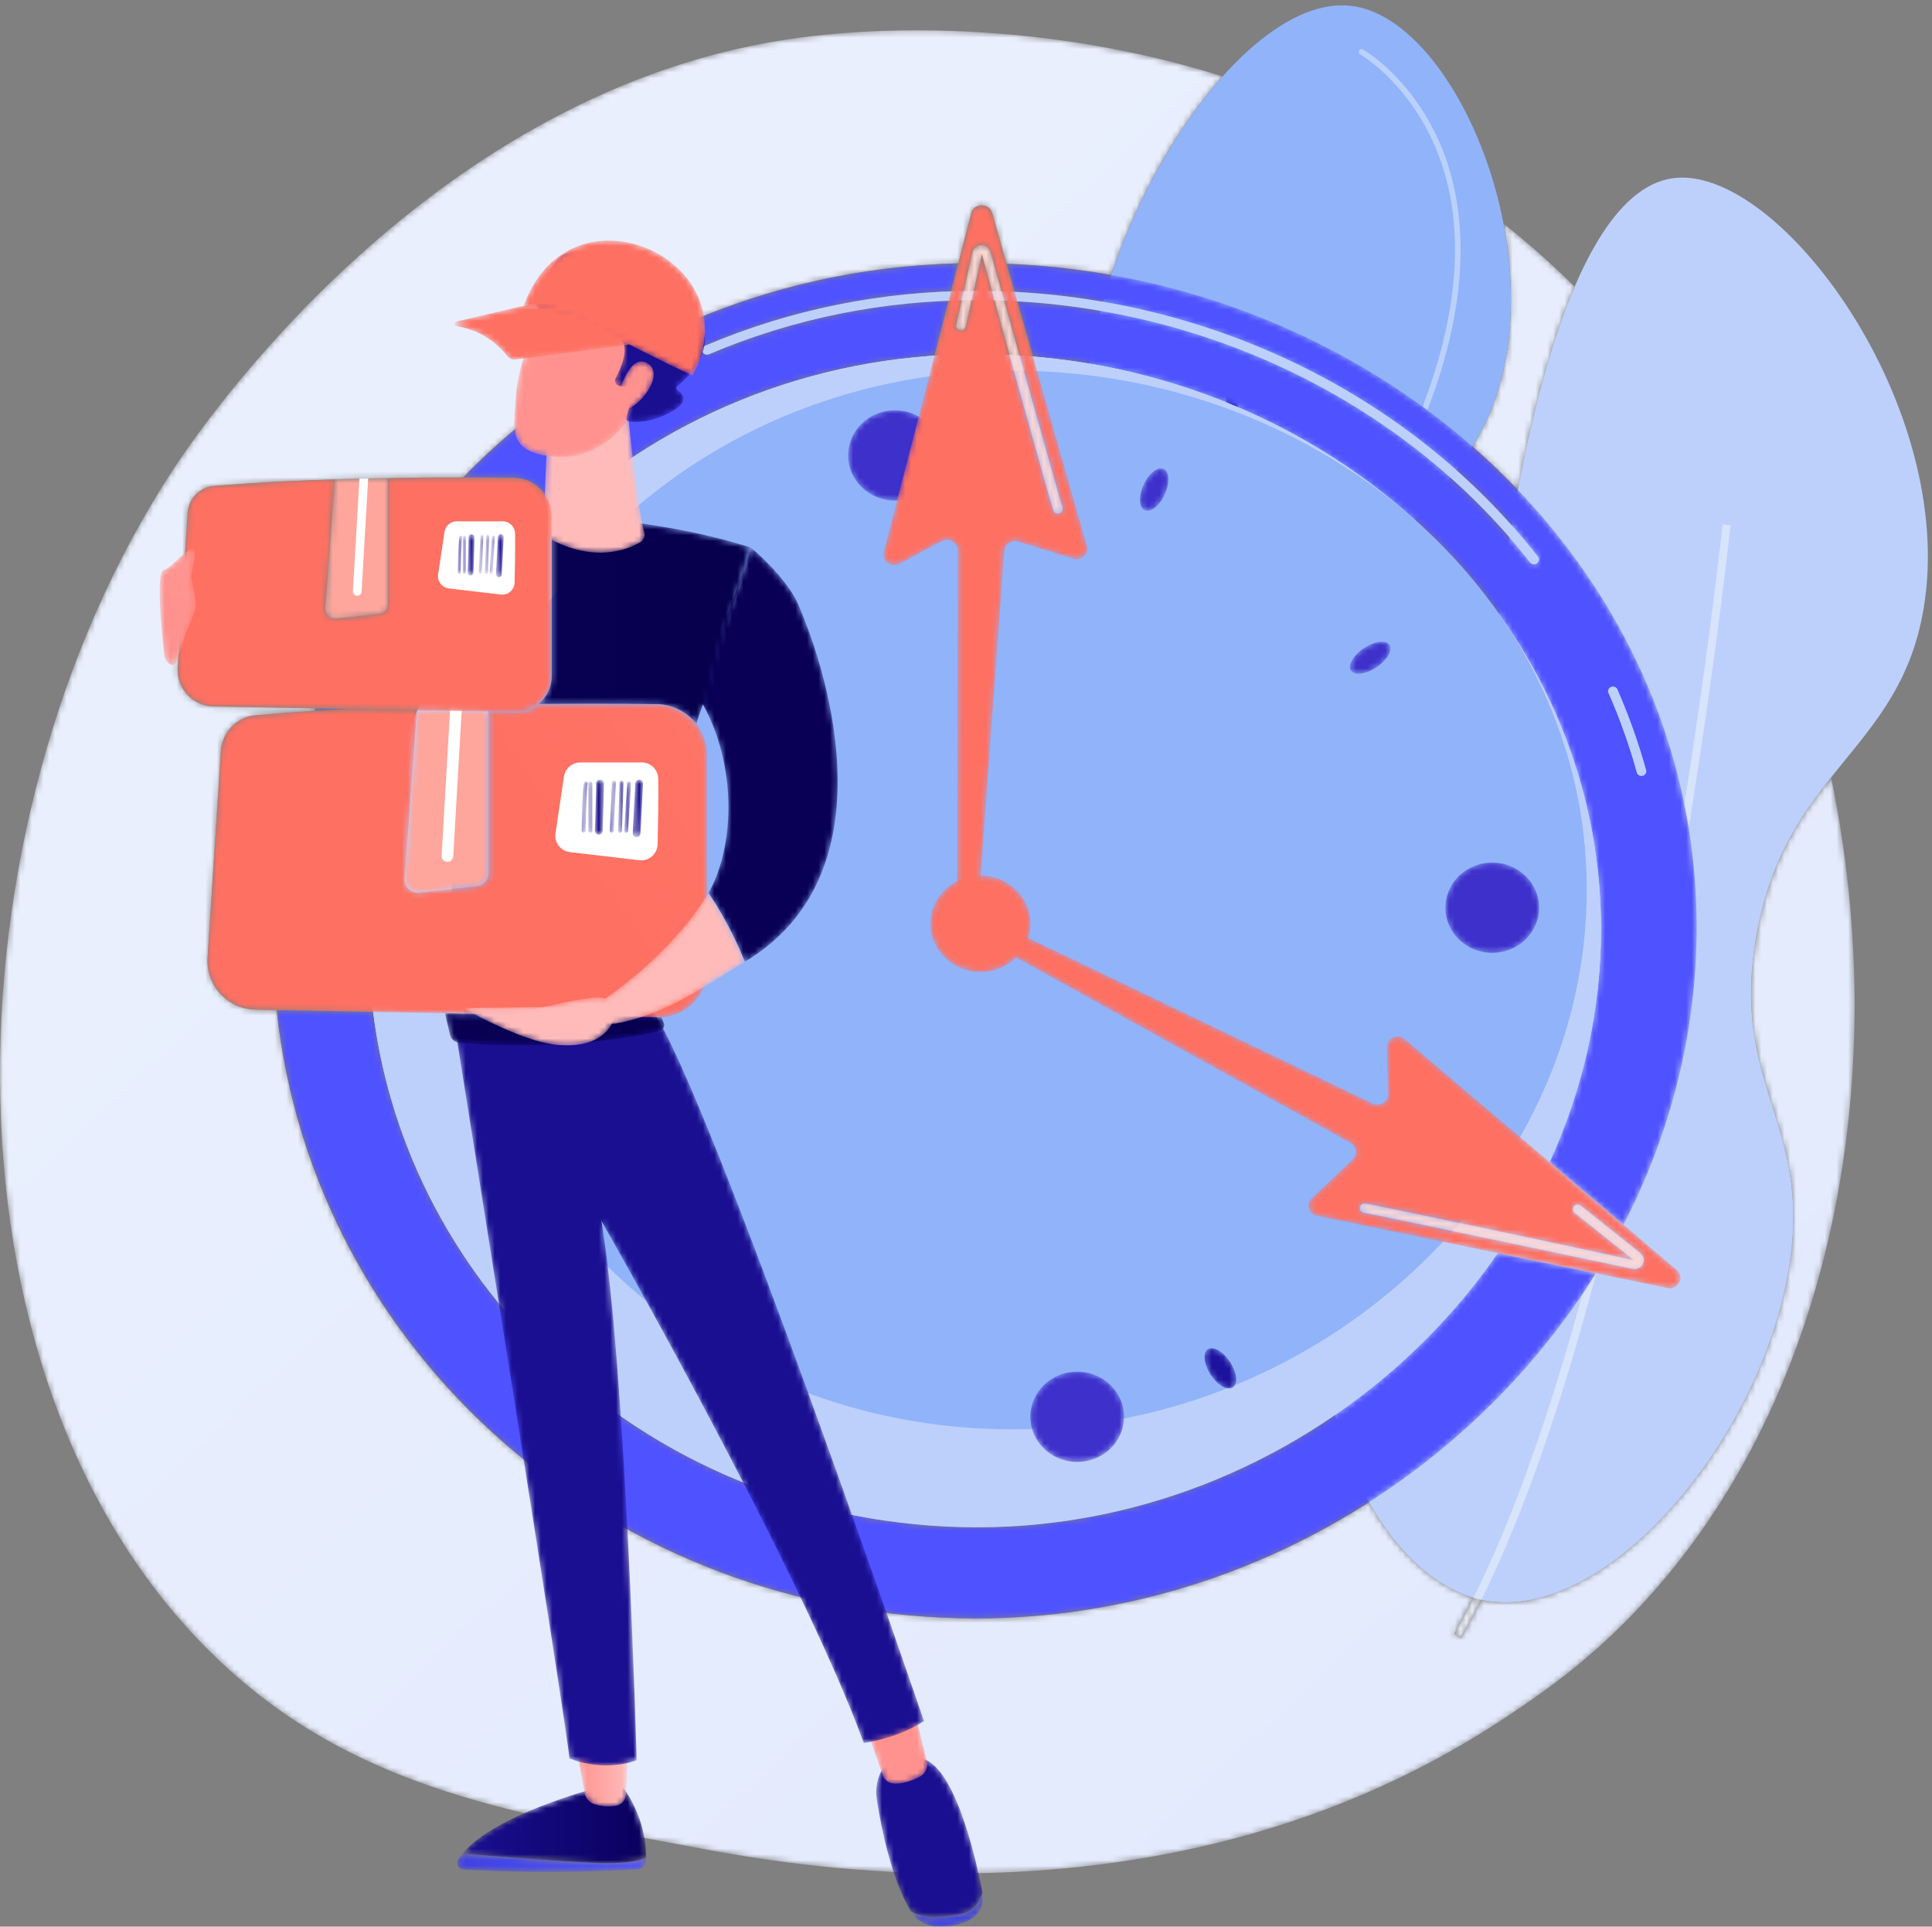 <svg width="334" height="333" viewBox="0 0 334 333" fill="none" xmlns="http://www.w3.org/2000/svg">
<rect x="0" y="0" width="334" height="333" fill="#808080" stroke="none"/>
<mask id="mask0_412_6711" style="mask-type:luminance" maskUnits="userSpaceOnUse" x="0" y="5" width="321" height="319">
<path d="M165.118 323.809C145.376 323.809 129.523 321.054 121.312 319.525C89.518 313.608 62.68 309.434 39.621 288.601C-12.775 241.263 -10.226 142.512 29.811 81.342C34.558 74.088 74.534 14.83 138.41 6.481C139.973 6.276 141.138 6.16 142.159 6.052C144.655 5.788 150.431 5.237 158.469 5.237C171.55 5.237 190.634 6.693 211.371 13.204C203.52 21.97 196.437 34.478 192.092 47.527C186.182 46.481 180.146 45.824 174.013 45.584L171.516 36.806C171.265 35.924 170.492 35.486 169.72 35.486C168.933 35.486 168.145 35.943 167.911 36.847L165.672 45.518C131.92 46.33 101.581 60.396 80.057 82.521C68.165 82.521 51.336 82.785 36.989 83.994C34.477 84.205 32.523 86.264 32.432 88.784L31.907 96.945C30.75 99.806 29.685 103.398 29.017 107.814C29.709 108.329 30.408 108.816 31.114 109.277L30.712 115.532C30.584 119.07 33.381 122.026 36.921 122.093L54.544 122.427C54.486 122.582 54.428 122.736 54.37 122.891C50.935 123.098 47.549 123.337 44.259 123.615C40.904 123.898 38.294 126.648 38.172 130.014L35.873 165.744C35.703 170.47 39.439 174.418 44.167 174.508L47.832 174.578C54.057 233.637 105.821 279.725 168.755 279.725C193.507 279.725 216.943 272.284 236.665 259.647C241.204 267.737 247.531 274.022 254.72 276.156C253.633 278.329 252.521 280.415 251.388 282.397L252.594 283.085C253.786 281.001 254.953 278.804 256.094 276.511C256.236 276.542 256.379 276.571 256.521 276.598C257.763 276.842 259.025 276.96 260.305 276.96C280.674 276.96 304.895 247.12 309.337 218.774C313.216 194.029 299.283 187.899 303.537 162.347C305.735 149.146 311.031 141.309 316.559 134.359C327.292 186.013 317.059 243.124 282.043 279.217C273.698 287.819 266.23 292.876 260.514 296.694C227.992 318.408 192.748 323.809 165.118 323.809ZM262.4 84.669C259.907 82.06 257.29 79.558 254.557 77.17C256.072 74.713 257.454 71.94 258.569 68.682C261.75 59.385 261.86 48.72 259.924 38.647C261.022 39.514 262.115 40.403 263.203 41.315C265.74 43.441 268.826 46.172 272.228 49.549C267.512 60.549 264.347 74.265 262.4 84.669Z" fill="white"/>
</mask>
<g mask="url(#mask0_412_6711)">
<path d="M165.118 323.809C145.376 323.809 129.523 321.054 121.312 319.525C89.518 313.608 62.68 309.434 39.622 288.601C-12.775 241.263 -10.226 142.512 29.811 81.341C34.558 74.087 74.534 14.831 138.41 6.481C139.973 6.277 141.138 6.16 142.159 6.052C144.655 5.787 150.431 5.238 158.469 5.238C171.55 5.238 190.634 6.692 211.372 13.205C203.519 21.97 196.436 34.48 192.091 47.527C186.181 46.48 180.147 45.824 174.013 45.584L171.516 36.807C171.265 35.925 170.492 35.486 169.72 35.486C168.933 35.486 168.145 35.942 167.911 36.847L165.672 45.519C131.92 46.33 101.581 60.398 80.057 82.522C68.165 82.522 51.336 82.787 36.989 83.995C34.477 84.206 32.523 86.263 32.432 88.786L31.907 96.945C30.75 99.805 29.685 103.4 29.017 107.815C29.709 108.329 30.408 108.817 31.114 109.277L30.712 115.531C30.584 119.069 33.381 122.025 36.921 122.094L54.544 122.427C54.486 122.582 54.428 122.736 54.37 122.891C50.935 123.098 47.549 123.337 44.259 123.616C40.904 123.898 38.293 126.647 38.172 130.014L35.873 165.744C35.703 170.47 39.439 174.418 44.168 174.508L47.832 174.578C54.057 233.637 105.821 279.725 168.755 279.725C193.508 279.725 216.944 272.284 236.665 259.647C241.205 267.737 247.53 274.022 254.721 276.156C253.632 278.329 252.52 280.415 251.387 282.397L252.593 283.085C253.785 281.001 254.953 278.804 256.093 276.511C256.237 276.542 256.38 276.571 256.52 276.598C257.764 276.842 259.026 276.96 260.305 276.96C280.674 276.96 304.895 247.121 309.336 218.774C313.217 194.029 299.283 187.899 303.537 162.347C305.735 149.147 311.03 141.308 316.558 134.359C327.291 186.013 317.057 243.124 282.044 279.217C273.699 287.819 266.231 292.876 260.514 296.694C227.992 318.408 192.748 323.809 165.118 323.809ZM262.4 84.668C259.906 82.059 257.29 79.558 254.557 77.17C256.072 74.714 257.454 71.941 258.569 68.682C261.75 59.386 261.86 48.721 259.925 38.647C261.023 39.515 262.116 40.404 263.202 41.314C265.741 43.44 268.826 46.173 272.228 49.549C267.512 60.55 264.347 74.266 262.4 84.668Z" fill="url(#paint0_linear_412_6711)"/>
</g>
<path d="M256.521 276.598C240.5 273.467 228.239 249.549 229.404 229.413C230.602 208.691 245.222 205.818 255.492 180.606C267.16 151.964 254.059 141.531 260.081 98.932C261.439 89.319 269.303 33.699 289.111 30.817C307.426 28.154 338.481 70.209 332.544 105.232C328.309 130.207 308.385 133.224 303.537 162.347C299.283 187.899 313.215 194.029 309.336 218.774C304.615 248.901 277.555 280.711 256.521 276.598Z" fill="#BDD0FB"/>
<mask id="mask1_412_6711" style="mask-type:luminance" maskUnits="userSpaceOnUse" x="251" y="276" width="6" height="8">
<path d="M252.594 283.084L251.388 282.396C252.521 280.414 253.633 278.329 254.72 276.156C255.176 276.29 255.633 276.409 256.095 276.51C254.953 278.803 253.786 281 252.594 283.084Z" fill="white"/>
</mask>
<g mask="url(#mask1_412_6711)">
<path d="M252.594 283.084L251.387 282.396C252.521 280.414 253.633 278.329 254.721 276.156C255.175 276.29 255.633 276.409 256.094 276.51C254.953 278.803 253.786 281 252.594 283.084Z" fill="url(#paint1_linear_412_6711)"/>
</g>
<path d="M256.095 276.51C255.635 276.409 255.177 276.29 254.721 276.156C262.014 261.586 268.29 242.986 273.553 223.707C274.36 222.511 275.142 221.297 275.905 220.073L275.962 220.085C270.496 240.733 263.875 260.885 256.095 276.51ZM291.929 143.078C291.707 141.707 291.456 140.342 291.184 138.988C295.609 111.178 297.77 90.906 297.798 90.644L299.178 90.79C299.15 91.062 296.782 113.26 291.929 143.078Z" fill="#D8E3FC"/>
<path d="M184.091 214.567C156.861 206.606 139.653 164.127 150.834 146.993C158.389 135.416 174.004 142.918 185.123 130.265C199.319 114.111 182.209 92.385 189.151 58.427C195.063 29.53 216.923 -1.044 233.651 1.021C251.164 3.18 267.802 41.689 258.568 68.681C252.564 86.237 238.745 89.783 238.618 105.026C238.471 122.713 257.002 127.089 260.364 143.543C266.402 173.098 220.113 225.101 184.091 214.567Z" fill="#91B3FA"/>
<mask id="mask2_412_6711" style="mask-type:luminance" maskUnits="userSpaceOnUse" x="198" y="66" width="17" height="158">
<path d="M199.65 223.233C199.504 223.261 199.348 223.259 199.193 223.218C198.645 223.075 198.317 222.516 198.461 221.968C217.801 148.06 211.878 67.949 211.815 67.148C211.772 66.584 212.195 66.091 212.758 66.047C213.323 66.004 213.815 66.426 213.858 66.99C213.921 67.794 219.871 148.25 200.443 222.487C200.341 222.879 200.024 223.158 199.65 223.233Z" fill="white"/>
</mask>
<g mask="url(#mask2_412_6711)">
<path d="M199.651 223.232C199.505 223.26 199.35 223.258 199.194 223.217C198.645 223.074 198.318 222.515 198.462 221.967C217.802 148.06 211.879 67.948 211.816 67.147C211.772 66.583 212.196 66.089 212.759 66.046C213.323 66.003 213.816 66.425 213.86 66.989C213.921 67.792 219.872 148.249 200.445 222.486C200.342 222.879 200.024 223.157 199.651 223.232Z" fill="url(#paint2_linear_412_6711)"/>
</g>
<path d="M246.769 70.901C246.492 70.696 246.22 70.496 245.941 70.291C251.219 56.448 254.303 39.879 248.106 25.347C243.338 14.162 235.224 9.445 235.142 9.401C234.907 9.266 234.826 8.968 234.959 8.731C235.049 8.573 235.214 8.484 235.384 8.484C235.466 8.484 235.549 8.505 235.626 8.549C235.97 8.745 244.11 13.479 249.009 24.963C252.884 34.051 255.204 49.009 246.769 70.901Z" fill="#BAD1FB"/>
<path d="M180.697 209.122C180.544 209.153 180.379 209.11 180.259 208.991C159.792 188.98 150.83 172.156 153.619 158.991C156.1 147.285 167.368 142.963 167.481 142.921C167.736 142.827 168.016 142.957 168.11 143.209C168.206 143.461 168.077 143.744 167.823 143.838C167.715 143.88 156.937 148.029 154.576 159.205C151.868 172.021 160.74 188.535 180.944 208.291C181.137 208.481 181.14 208.791 180.953 208.985C180.88 209.057 180.79 209.104 180.697 209.122Z" fill="#F0F0F0"/>
<mask id="mask3_412_6711" style="mask-type:luminance" maskUnits="userSpaceOnUse" x="47" y="45" width="247" height="235">
<path d="M168.755 279.725C105.821 279.725 54.057 233.636 47.832 174.577L64.507 174.894C70.802 225.091 115.165 263.984 168.958 263.984C205.864 263.984 239.384 244.872 258.931 216.581L275.904 220.073C275.142 221.297 274.358 222.511 273.553 223.707C263.971 237.951 251.348 250.237 236.665 259.646C216.943 272.283 193.507 279.725 168.755 279.725ZM280.665 211.69L267.89 200.853C273.59 188.413 276.776 174.791 276.776 160.619C276.776 141.027 270.692 122.978 260.288 107.788C255.657 100.823 250.017 94.495 243.566 88.946C226.197 73.634 203.402 63.681 178.576 61.618L175.864 52.088C210.956 54.051 243.705 70.601 264.523 97.201C264.689 97.412 264.94 97.523 265.195 97.523C265.37 97.523 265.548 97.47 265.699 97.361C266.069 97.091 266.144 96.583 265.865 96.228C244.637 69.104 211.192 52.285 175.397 50.442L174.013 45.583C180.146 45.824 186.182 46.481 192.092 47.527C211.992 51.051 230.416 58.995 245.941 70.292C246.218 70.495 246.492 70.696 246.768 70.9C249.457 72.892 252.054 74.982 254.557 77.169C257.29 79.557 259.907 82.059 262.4 84.668C276.754 99.696 286.975 118.274 291.182 138.988C291.456 140.343 291.706 141.707 291.929 143.079C292.841 148.687 293.313 154.436 293.313 160.312C293.313 178.566 288.74 196.027 280.665 211.69ZM54.37 122.89C54.428 122.735 54.486 122.581 54.544 122.426L60.729 122.544C58.6 122.649 56.475 122.763 54.37 122.89ZM96.486 89.105C96.108 89.084 95.732 89.065 95.359 89.048C95.28 85.483 92.39 82.606 88.806 82.566C86.415 82.541 83.468 82.521 80.13 82.521C80.106 82.521 80.081 82.521 80.057 82.521C101.581 60.395 131.92 46.329 165.672 45.517L164.424 50.351C149.655 50.875 135.362 54.032 121.878 59.754C121.454 59.934 121.261 60.414 121.448 60.821C121.586 61.125 121.894 61.305 122.218 61.305C122.33 61.305 122.445 61.282 122.555 61.236C135.696 55.657 149.617 52.553 164.001 51.986L161.551 61.468C136.4 63.154 113.682 73.357 96.486 89.105Z" fill="white"/>
</mask>
<g mask="url(#mask3_412_6711)">
<path d="M168.756 279.724C105.822 279.724 54.057 233.636 47.833 174.577L64.508 174.894C70.803 225.09 115.166 263.984 168.96 263.984C205.865 263.984 239.385 244.872 258.931 216.581L275.906 220.073C275.143 221.297 274.36 222.51 273.554 223.707C263.972 237.951 251.349 250.237 236.666 259.646C216.944 272.283 193.508 279.724 168.756 279.724ZM280.666 211.69L267.891 200.852C273.592 188.412 276.776 174.791 276.776 160.618C276.776 141.027 270.693 122.977 260.29 107.788C255.659 100.822 250.02 94.494 243.568 88.945C226.198 73.634 203.404 63.681 178.577 61.618L175.864 52.087C210.957 54.049 243.707 70.6 264.525 97.2C264.69 97.412 264.941 97.522 265.196 97.522C265.372 97.522 265.55 97.468 265.7 97.359C266.071 97.091 266.146 96.583 265.867 96.227C244.638 69.103 211.193 52.285 175.397 50.443L174.014 45.582C180.148 45.822 186.184 46.478 192.093 47.527C211.993 51.05 230.418 58.994 245.941 70.291C246.22 70.495 246.492 70.694 246.769 70.9C249.458 72.892 252.054 74.98 254.559 77.17C257.29 79.556 259.908 82.058 262.4 84.668C276.755 99.696 286.976 118.273 291.183 138.988C291.457 140.343 291.706 141.706 291.931 143.079C292.843 148.688 293.314 154.436 293.314 160.311C293.314 178.566 288.741 196.027 280.666 211.69ZM54.37 122.889C54.428 122.735 54.486 122.581 54.545 122.426L60.73 122.544C58.601 122.647 56.475 122.763 54.37 122.889ZM96.487 89.104C96.109 89.082 95.733 89.065 95.36 89.048C95.281 85.483 92.391 82.605 88.806 82.566C86.416 82.541 83.468 82.519 80.131 82.519C80.107 82.519 80.082 82.519 80.058 82.519C101.581 60.396 131.921 46.328 165.673 45.518L164.425 50.351C149.655 50.874 135.363 54.03 121.878 59.755C121.454 59.935 121.262 60.413 121.448 60.821C121.587 61.123 121.895 61.303 122.218 61.303C122.331 61.303 122.446 61.281 122.556 61.236C135.697 55.655 149.618 52.553 164.001 51.984L161.552 61.468C136.401 63.153 113.683 73.355 96.487 89.104Z" fill="url(#paint3_linear_412_6711)"/>
</g>
<path d="M283.77 134.124C283.841 134.124 283.914 134.116 283.986 134.097C284.435 133.982 284.701 133.541 284.584 133.108C283.275 128.375 281.604 123.68 279.617 119.154C279.435 118.742 278.939 118.556 278.515 118.724C278.09 118.899 277.889 119.374 278.069 119.786C280.029 124.24 281.673 128.862 282.959 133.524C283.059 133.886 283.4 134.124 283.77 134.124Z" fill="#BDD0FB"/>
<path d="M265.196 97.523C265.372 97.523 265.55 97.47 265.701 97.36C266.069 97.091 266.144 96.584 265.867 96.228C243.345 67.451 207.069 50.273 168.829 50.273C152.496 50.273 136.7 53.465 121.878 59.755C121.454 59.935 121.262 60.413 121.448 60.821C121.634 61.229 122.13 61.415 122.555 61.235C137.162 55.034 152.732 51.89 168.829 51.89C206.545 51.89 242.32 68.829 264.523 97.201C264.691 97.412 264.941 97.523 265.196 97.523Z" fill="#BDD0FB"/>
<path d="M63.742 162.601C63.742 218.594 110.85 263.984 168.959 263.984C227.068 263.984 276.777 216.611 276.777 160.618C276.777 104.628 227.068 61.221 168.959 61.221C110.85 61.221 63.742 106.611 63.742 162.601Z" fill="#BDD0FB"/>
<path d="M63.742 162.602C63.742 106.611 110.85 61.221 168.958 61.221C200.424 61.221 229.422 73.954 249.403 94.515L168.353 159.496L151.691 262.618C101.797 254.679 63.742 212.926 63.742 162.602Z" fill="#BDD0FB"/>
<path d="M78.063 155.555C78.063 206.087 121.459 247.051 174.99 247.051C228.522 247.051 274.316 204.297 274.316 153.766C274.316 103.235 228.522 64.06 174.99 64.06C121.459 64.06 78.063 105.023 78.063 155.555Z" fill="#91B3FA"/>
<mask id="mask4_412_6711" style="mask-type:luminance" maskUnits="userSpaceOnUse" x="249" y="149" width="18" height="16">
<path d="M249.888 157.345C250.147 161.648 253.979 164.934 258.445 164.683C262.911 164.432 266.322 160.741 266.061 156.438C265.802 152.134 261.97 148.849 257.504 149.099C253.037 149.35 249.627 153.041 249.888 157.345Z" fill="white"/>
</mask>
<g mask="url(#mask4_412_6711)">
<path d="M249.888 157.345C250.147 161.649 253.979 164.935 258.445 164.684C262.911 164.433 266.322 160.742 266.061 156.437C265.802 152.135 261.97 148.849 257.504 149.099C253.038 149.35 249.628 153.041 249.888 157.345Z" fill="url(#paint4_linear_412_6711)"/>
</g>
<mask id="mask5_412_6711" style="mask-type:luminance" maskUnits="userSpaceOnUse" x="178" y="237" width="17" height="16">
<path d="M184.765 237.203C180.364 237.978 177.448 242.043 178.252 246.284C179.056 250.524 183.275 253.334 187.676 252.559C192.077 251.784 194.992 247.72 194.189 243.479C193.385 239.238 189.166 236.428 184.765 237.203Z" fill="white"/>
</mask>
<g mask="url(#mask5_412_6711)">
<path d="M184.765 237.203C180.365 237.977 177.449 242.042 178.253 246.284C179.057 250.524 183.276 253.334 187.676 252.559C192.078 251.784 194.993 247.719 194.189 243.479C193.386 239.238 189.167 236.428 184.765 237.203Z" fill="url(#paint5_linear_412_6711)"/>
</g>
<mask id="mask6_412_6711" style="mask-type:luminance" maskUnits="userSpaceOnUse" x="146" y="70" width="17" height="17">
<path d="M153.267 71.037C148.865 71.812 145.95 75.877 146.754 80.119C147.557 84.359 151.776 87.168 156.177 86.394C160.579 85.619 163.495 81.554 162.692 77.314C161.887 73.072 157.668 70.263 153.267 71.037Z" fill="white"/>
</mask>
<g mask="url(#mask6_412_6711)">
<path d="M153.267 71.037C148.866 71.812 145.951 75.877 146.755 80.12C147.558 84.36 151.777 87.17 156.178 86.394C160.58 85.619 163.496 81.554 162.692 77.314C161.887 73.073 157.669 70.263 153.267 71.037Z" fill="url(#paint6_linear_412_6711)"/>
</g>
<path d="M127.953 245.894C127.844 245.894 127.737 245.879 127.635 245.849C126.558 245.539 126.352 243.665 127.175 241.664C127.92 239.853 129.252 238.559 130.297 238.559C130.406 238.559 130.513 238.572 130.615 238.602C131.693 238.912 131.898 240.787 131.075 242.788C130.331 244.599 128.997 245.894 127.953 245.894Z" fill="#F1F5FE"/>
<mask id="mask7_412_6711" style="mask-type:luminance" maskUnits="userSpaceOnUse" x="197" y="80" width="5" height="9">
<path d="M197.579 84.056C196.757 86.057 196.962 87.931 198.04 88.241C199.116 88.552 200.657 87.18 201.48 85.18C202.303 83.179 202.097 81.305 201.021 80.994C199.943 80.684 198.404 82.055 197.579 84.056Z" fill="white"/>
</mask>
<g mask="url(#mask7_412_6711)">
<path d="M197.578 84.058C196.756 86.058 196.961 87.932 198.039 88.242C199.116 88.553 200.657 87.181 201.479 85.181C202.301 83.179 202.096 81.307 201.02 80.994C199.943 80.686 198.402 82.055 197.578 84.058Z" fill="url(#paint7_linear_412_6711)"/>
</g>
<path d="M89.75 215.925C89.237 215.925 88.814 215.791 88.551 215.51C87.798 214.707 88.633 213.002 90.414 211.704C91.573 210.858 92.849 210.393 93.806 210.393C94.319 210.393 94.741 210.528 95.004 210.809C95.757 211.612 94.924 213.317 93.142 214.615C91.982 215.46 90.707 215.925 89.75 215.925Z" fill="#F1F5FE"/>
<mask id="mask8_412_6711" style="mask-type:luminance" maskUnits="userSpaceOnUse" x="233" y="110" width="8" height="7">
<path d="M235.513 112.23C233.731 113.528 232.898 115.232 233.651 116.036C234.404 116.84 236.459 116.439 238.241 115.142C240.023 113.843 240.857 112.138 240.104 111.334C239.351 110.53 237.295 110.931 235.513 112.23Z" fill="white"/>
</mask>
<g mask="url(#mask8_412_6711)">
<path d="M235.513 112.229C233.73 113.529 232.897 115.232 233.65 116.038C234.403 116.84 236.459 116.44 238.24 115.142C240.023 113.843 240.857 112.138 240.104 111.334C239.35 110.53 237.294 110.932 235.513 112.229Z" fill="url(#paint8_linear_412_6711)"/>
</g>
<path d="M119.283 89.129C118.058 87.329 116.348 86.412 115.466 87.083C114.583 87.754 114.86 89.757 116.085 91.555C117.311 93.355 119.02 94.272 119.903 93.601C120.786 92.93 120.508 90.929 119.283 89.129Z" fill="#91B3FA"/>
<mask id="mask9_412_6711" style="mask-type:luminance" maskUnits="userSpaceOnUse" x="208" y="233" width="6" height="7">
<path d="M212.57 235.288C211.344 233.489 209.635 232.572 208.752 233.243C207.869 233.913 208.147 235.915 209.372 237.716C210.597 239.517 212.306 240.432 213.189 239.762C214.072 239.091 213.795 237.089 212.57 235.288Z" fill="white"/>
</mask>
<g mask="url(#mask9_412_6711)">
<path d="M212.568 235.289C211.343 233.489 209.634 232.573 208.75 233.243C207.867 233.914 208.146 235.916 209.371 237.717C210.596 239.517 212.305 240.433 213.187 239.762C214.072 239.092 213.793 237.09 212.568 235.289Z" fill="url(#paint9_linear_412_6711)"/>
</g>
<mask id="mask10_412_6711" style="mask-type:luminance" maskUnits="userSpaceOnUse" x="169" y="159" width="122" height="64">
<path d="M288.688 222.661C288.553 222.661 288.413 222.648 288.269 222.618L275.961 220.086L275.904 220.074L258.931 216.582L249.446 214.631L227.67 210.151C226.22 209.852 225.695 208.121 226.751 207.118L233.846 200.376C234.722 199.543 234.534 198.134 233.467 197.542L170.474 162.623C169.596 162.137 169.283 161.065 169.768 160.209C170.104 159.613 170.743 159.272 171.404 159.272C171.684 159.272 171.967 159.333 172.234 159.462L237.307 190.733C237.58 190.864 237.862 190.924 238.138 190.924C239.136 190.924 240.034 190.136 240.001 189.073L239.745 181.001C239.711 179.903 240.638 179.147 241.619 179.147C242.04 179.147 242.47 179.288 242.838 179.599L262.794 196.529L267.89 200.853L280.665 211.691L289.888 219.515C291.217 220.643 290.31 222.661 288.688 222.661ZM235.902 207.998C235.488 207.998 235.118 208.31 235.073 208.725C235.028 209.164 235.354 209.556 235.805 209.61C236.768 209.758 261.391 214.915 282.216 219.291C282.336 219.316 282.455 219.329 282.572 219.329C283.177 219.329 283.725 219.004 284.001 218.456C284.332 217.8 284.161 217.05 283.578 216.586L273.283 208.384C273.127 208.26 272.938 208.199 272.749 208.199C272.507 208.199 272.267 208.3 272.102 208.493C271.805 208.838 271.857 209.346 272.214 209.632L282.509 217.834C268.791 214.815 236.66 208.068 235.995 208.003C235.963 207.999 235.933 207.998 235.902 207.998Z" fill="white"/>
</mask>
<g mask="url(#mask10_412_6711)">
<path d="M288.689 222.661C288.553 222.661 288.415 222.648 288.27 222.618L275.963 220.086L275.905 220.074L258.931 216.582L249.446 214.631L227.671 210.151C226.22 209.851 225.697 208.121 226.752 207.117L233.846 200.376C234.722 199.543 234.535 198.134 233.467 197.541L170.475 162.624C169.596 162.137 169.284 161.065 169.769 160.208C170.105 159.612 170.743 159.272 171.404 159.272C171.685 159.272 171.968 159.334 172.234 159.461L237.309 190.733C237.581 190.864 237.864 190.924 238.138 190.924C239.136 190.924 240.036 190.136 240.002 189.073L239.746 181.001C239.712 179.903 240.64 179.147 241.618 179.147C242.042 179.147 242.471 179.288 242.839 179.599L262.794 196.529L267.89 200.853L280.666 211.691L289.889 219.515C291.218 220.643 290.31 222.661 288.689 222.661ZM235.903 207.998C235.488 207.998 235.118 208.31 235.073 208.725C235.028 209.164 235.354 209.556 235.805 209.61C236.768 209.758 261.392 214.915 282.216 219.291C282.338 219.316 282.457 219.329 282.572 219.329C283.178 219.329 283.725 219.004 284.001 218.456C284.333 217.8 284.163 217.05 283.58 216.586L273.283 208.384C273.127 208.26 272.938 208.199 272.751 208.199C272.508 208.199 272.268 208.3 272.102 208.493C271.806 208.838 271.857 209.346 272.215 209.632L282.51 217.834C268.792 214.815 236.66 208.068 235.994 208.003C235.964 207.999 235.935 207.998 235.903 207.998Z" fill="url(#paint10_linear_412_6711)"/>
</g>
<mask id="mask11_412_6711" style="mask-type:luminance" maskUnits="userSpaceOnUse" x="235" y="207" width="50" height="13">
<path d="M282.572 219.329C282.455 219.329 282.336 219.316 282.216 219.29C261.391 214.914 236.768 209.758 235.805 209.61C235.354 209.556 235.028 209.164 235.073 208.725C235.118 208.31 235.488 207.998 235.902 207.998C235.933 207.998 235.963 207.999 235.995 208.003C236.66 208.067 268.791 214.815 282.509 217.833L272.214 209.631C271.857 209.346 271.805 208.837 272.102 208.493C272.267 208.299 272.507 208.198 272.749 208.198C272.938 208.198 273.127 208.26 273.283 208.383L283.578 216.585C284.161 217.05 284.332 217.8 284.001 218.456C283.725 219.003 283.177 219.329 282.572 219.329Z" fill="white"/>
</mask>
<g mask="url(#mask11_412_6711)">
<path d="M282.571 219.329C282.456 219.329 282.337 219.316 282.216 219.291C261.39 214.915 236.768 209.758 235.805 209.61C235.354 209.556 235.028 209.165 235.074 208.725C235.118 208.311 235.488 207.998 235.903 207.998C235.932 207.998 235.964 208 235.995 208.003C236.661 208.068 268.792 214.815 282.508 217.834L272.214 209.632C271.857 209.346 271.805 208.838 272.102 208.493C272.267 208.3 272.507 208.199 272.749 208.199C272.939 208.199 273.127 208.26 273.283 208.384L283.577 216.586C284.16 217.051 284.331 217.8 284.001 218.456C283.726 219.004 283.177 219.329 282.571 219.329Z" fill="url(#paint11_linear_412_6711)"/>
</g>
<mask id="mask12_412_6711" style="mask-type:luminance" maskUnits="userSpaceOnUse" x="152" y="35" width="36" height="124">
<path d="M167.31 158.148C167.296 158.148 167.282 158.148 167.269 158.148C166.267 158.128 165.461 157.347 165.446 156.381L165.576 95.074C165.559 94.041 164.675 93.304 163.711 93.304C163.41 93.304 163.1 93.376 162.807 93.534L155.487 97.465C155.189 97.625 154.879 97.697 154.578 97.697C153.448 97.697 152.461 96.669 152.772 95.464L160.625 65.058L161.551 61.468L164.001 51.986L164.424 50.351L165.672 45.517L167.911 36.847C168.145 35.943 168.933 35.486 169.72 35.486C170.492 35.486 171.264 35.923 171.516 36.806L174.013 45.584L175.397 50.443L175.864 52.088L178.576 61.619L179.296 64.144L187.903 94.388C188.239 95.572 187.284 96.659 186.114 96.659C185.923 96.659 185.727 96.63 185.529 96.569L176.054 93.6C175.86 93.54 175.666 93.511 175.475 93.511C174.514 93.511 173.662 94.239 173.616 95.227L169.17 156.433C169.126 157.394 168.304 158.148 167.31 158.148ZM169.755 43.935C173.284 57.061 181.847 87.651 182.092 88.253C182.222 88.572 182.538 88.766 182.873 88.766C182.976 88.766 183.08 88.748 183.181 88.711C183.607 88.55 183.818 88.09 183.661 87.678C183.356 86.79 176.78 63.35 171.233 43.516C171.04 42.828 170.44 42.37 169.686 42.37C169.672 42.37 169.657 42.371 169.644 42.371C168.887 42.391 168.273 42.881 168.113 43.594L165.292 56.176C165.195 56.612 165.482 57.043 165.935 57.136C165.995 57.149 166.055 57.155 166.115 57.155C166.498 57.155 166.846 56.895 166.933 56.517L169.755 43.935Z" fill="white"/>
</mask>
<g mask="url(#mask12_412_6711)">
<path d="M167.309 158.15C167.296 158.15 167.283 158.15 167.27 158.15C166.267 158.128 165.461 157.348 165.446 156.382L165.576 95.075C165.559 94.042 164.675 93.305 163.711 93.305C163.409 93.305 163.1 93.376 162.806 93.534L155.486 97.466C155.188 97.626 154.878 97.698 154.578 97.698C153.448 97.698 152.46 96.669 152.772 95.466L160.624 65.058L161.551 61.469L164.001 51.987L164.422 50.353L165.671 45.518L167.909 36.848C168.145 35.943 168.933 35.487 169.72 35.487C170.491 35.487 171.265 35.925 171.515 36.807L174.013 45.585L175.396 50.444L175.865 52.089L178.576 61.621L179.295 64.144L187.903 94.388C188.238 95.574 187.283 96.66 186.114 96.66C185.922 96.66 185.727 96.63 185.529 96.57L176.052 93.601C175.86 93.541 175.666 93.513 175.473 93.513C174.514 93.513 173.661 94.239 173.615 95.228L169.169 156.434C169.126 157.396 168.303 158.15 167.309 158.15ZM169.754 43.937C173.283 57.062 181.847 87.653 182.091 88.254C182.221 88.571 182.538 88.766 182.873 88.766C182.977 88.766 183.079 88.749 183.18 88.712C183.606 88.55 183.817 88.09 183.66 87.679C183.355 86.791 176.781 63.351 171.232 43.518C171.04 42.828 170.439 42.373 169.685 42.373C169.672 42.373 169.657 42.373 169.644 42.373C168.886 42.392 168.272 42.882 168.112 43.595L165.291 56.176C165.194 56.613 165.481 57.043 165.935 57.138C165.995 57.151 166.053 57.155 166.114 57.155C166.499 57.155 166.846 56.896 166.933 56.518L169.754 43.937Z" fill="url(#paint12_linear_412_6711)"/>
</g>
<mask id="mask13_412_6711" style="mask-type:luminance" maskUnits="userSpaceOnUse" x="165" y="42" width="19" height="47">
<path d="M182.873 88.766C182.538 88.766 182.222 88.572 182.092 88.253C181.847 87.652 173.284 57.061 169.755 43.936L166.933 56.517C166.846 56.896 166.498 57.155 166.115 57.155C166.055 57.155 165.995 57.149 165.935 57.136C165.482 57.043 165.195 56.612 165.292 56.176L168.113 43.595C168.274 42.881 168.887 42.391 169.644 42.372C169.657 42.372 169.672 42.37 169.686 42.37C170.44 42.37 171.04 42.828 171.233 43.517C176.781 63.35 183.356 86.79 183.661 87.678C183.818 88.09 183.607 88.55 183.181 88.711C183.08 88.748 182.976 88.766 182.873 88.766Z" fill="white"/>
</mask>
<g mask="url(#mask13_412_6711)">
<path d="M182.873 88.766C182.538 88.766 182.222 88.571 182.091 88.254C181.847 87.652 173.283 57.061 169.754 43.934L166.932 56.517C166.846 56.896 166.498 57.155 166.115 57.155C166.055 57.155 165.994 57.148 165.935 57.136C165.481 57.042 165.193 56.612 165.291 56.176L168.112 43.593C168.273 42.881 168.888 42.39 169.644 42.371C169.657 42.371 169.671 42.371 169.686 42.371C170.44 42.371 171.04 42.828 171.233 43.517C176.78 63.349 183.356 86.79 183.661 87.677C183.817 88.09 183.606 88.55 183.18 88.711C183.08 88.747 182.977 88.766 182.873 88.766Z" fill="url(#paint13_linear_412_6711)"/>
</g>
<mask id="mask14_412_6711" style="mask-type:luminance" maskUnits="userSpaceOnUse" x="160" y="151" width="19" height="18">
<path d="M160.85 159.668C160.85 164.272 164.723 168.004 169.501 168.004C174.28 168.004 178.152 164.272 178.152 159.668C178.152 155.065 174.28 151.331 169.501 151.331C164.723 151.331 160.85 155.065 160.85 159.668Z" fill="white"/>
</mask>
<g mask="url(#mask14_412_6711)">
<path d="M160.851 159.667C160.851 164.272 164.723 168.004 169.502 168.004C174.281 168.004 178.153 164.272 178.153 159.667C178.153 155.064 174.281 151.331 169.502 151.331C164.723 151.331 160.851 155.064 160.851 159.667Z" fill="url(#paint14_linear_412_6711)"/>
</g>
<mask id="mask15_412_6711" style="mask-type:luminance" maskUnits="userSpaceOnUse" x="79" y="320" width="33" height="4">
<path d="M79.962 320.377C85.554 320.861 95.259 321.645 102.91 321.983C107.51 322.184 110.157 321.734 111.683 321.124C111.679 321.296 111.675 321.458 111.669 321.609C111.633 322.414 110.978 323.058 110.165 323.103C95.708 323.911 84.21 323.383 80.116 323.133C79.27 323.082 78.766 322.163 79.198 321.441C79.415 321.081 79.678 320.726 79.962 320.377Z" fill="white"/>
</mask>
<g mask="url(#mask15_412_6711)">
<path d="M79.962 320.377C85.554 320.861 95.259 321.645 102.91 321.983C107.51 322.184 110.157 321.734 111.683 321.124C111.679 321.296 111.675 321.458 111.669 321.609C111.633 322.414 110.978 323.058 110.165 323.103C95.708 323.911 84.21 323.383 80.116 323.133C79.27 323.082 78.766 322.163 79.198 321.441C79.415 321.081 79.678 320.726 79.962 320.377Z" fill="url(#paint15_linear_412_6711)"/>
</g>
<mask id="mask16_412_6711" style="mask-type:luminance" maskUnits="userSpaceOnUse" x="79" y="309" width="33" height="14">
<path d="M102.91 321.982C95.259 321.645 85.554 320.86 79.962 320.376C85.46 313.632 102.91 309.085 102.91 309.085H107.839C111.229 313.972 111.719 318.624 111.683 321.124C110.157 321.734 107.51 322.184 102.91 321.982Z" fill="white"/>
</mask>
<g mask="url(#mask16_412_6711)">
<path d="M102.91 321.982C95.259 321.645 85.554 320.86 79.962 320.376C85.46 313.632 102.91 309.085 102.91 309.085H107.839C111.229 313.972 111.719 318.624 111.683 321.124C110.157 321.734 107.51 322.184 102.91 321.982Z" fill="url(#paint16_linear_412_6711)"/>
</g>
<mask id="mask17_412_6711" style="mask-type:luminance" maskUnits="userSpaceOnUse" x="99" y="301" width="10" height="12">
<path d="M108.669 301.039L108.208 310.166C108.157 311.155 107.417 311.985 106.428 312.126C105.443 312.267 104.125 312.285 102.726 311.819C101.865 311.533 101.226 310.808 101.068 309.923L99.474 301.039H108.669Z" fill="white"/>
</mask>
<g mask="url(#mask17_412_6711)">
<path d="M108.669 301.039L108.208 310.166C108.157 311.155 107.417 311.985 106.428 312.126C105.443 312.267 104.125 312.285 102.726 311.819C101.865 311.533 101.226 310.808 101.068 309.923L99.474 301.039H108.669Z" fill="url(#paint17_linear_412_6711)"/>
</g>
<mask id="mask18_412_6711" style="mask-type:luminance" maskUnits="userSpaceOnUse" x="157" y="327" width="13" height="6">
<path d="M165.871 330.905C168.295 330.468 169.393 328.84 169.853 327.1C169.856 327.115 169.859 327.131 169.862 327.147C170.218 328.982 169.392 330.885 167.738 331.79C165.74 332.885 163.554 333.071 161.858 332.98C160.038 332.884 158.367 331.909 157.449 330.351L157.435 330.329C159.262 331.496 161.827 331.634 165.871 330.905Z" fill="white"/>
</mask>
<g mask="url(#mask18_412_6711)">
<path d="M165.872 330.905C168.296 330.468 169.394 328.84 169.853 327.1C169.856 327.115 169.86 327.131 169.863 327.147C170.22 328.982 169.393 330.885 167.739 331.791C165.741 332.885 163.555 333.071 161.858 332.98C160.038 332.884 158.368 331.909 157.451 330.351L157.436 330.329C159.263 331.496 161.828 331.634 165.872 330.905Z" fill="url(#paint18_linear_412_6711)"/>
</g>
<mask id="mask19_412_6711" style="mask-type:luminance" maskUnits="userSpaceOnUse" x="151" y="303" width="19" height="29">
<path d="M154.437 303.851H158.502C164.693 303.688 168.58 320.564 169.853 327.1C169.393 328.84 168.295 330.468 165.871 330.905C161.827 331.634 159.262 331.496 157.435 330.329C154.091 324.64 152.432 316.309 151.635 311.447C150.728 305.917 154.437 303.851 154.437 303.851Z" fill="white"/>
</mask>
<g mask="url(#mask19_412_6711)">
<path d="M154.437 303.851H158.502C164.694 303.688 168.581 320.564 169.854 327.1C169.393 328.84 168.296 330.468 165.871 330.905C161.827 331.634 159.262 331.496 157.435 330.329C154.091 324.64 152.432 316.309 151.636 311.447C150.729 305.917 154.437 303.851 154.437 303.851Z" fill="url(#paint19_linear_412_6711)"/>
</g>
<mask id="mask20_412_6711" style="mask-type:luminance" maskUnits="userSpaceOnUse" x="149" y="295" width="12" height="14">
<path d="M157.979 295.38L160.236 304.357C160.512 305.457 159.986 306.596 158.969 307.118C157.706 307.766 155.929 308.446 154.295 308.249C153.526 308.157 152.888 307.616 152.635 306.892L149.321 297.448L157.979 295.38Z" fill="white"/>
</mask>
<g mask="url(#mask20_412_6711)">
<path d="M157.98 295.38L160.237 304.357C160.513 305.457 159.987 306.596 158.97 307.117C157.707 307.766 155.93 308.446 154.296 308.249C153.527 308.156 152.89 307.616 152.636 306.891L149.322 297.447L157.98 295.38Z" fill="url(#paint20_linear_412_6711)"/>
</g>
<mask id="mask21_412_6711" style="mask-type:luminance" maskUnits="userSpaceOnUse" x="78" y="174" width="82" height="132">
<path d="M78.586 177.154C78.586 177.154 98.754 303.228 98.423 303.92C98.423 303.92 103.993 306.452 110.066 304.243C110.066 304.243 108.241 236.847 103.967 211.007C103.967 211.007 138.39 271.244 149.321 301.26C149.321 301.26 155.022 300.58 159.741 297.474C159.741 297.474 122.679 189.049 112.79 174.606L78.586 177.154Z" fill="white"/>
</mask>
<g mask="url(#mask21_412_6711)">
<path d="M78.586 177.152C78.586 177.152 98.755 303.227 98.424 303.919C98.424 303.919 103.994 306.451 110.066 304.242C110.066 304.242 108.242 236.847 103.969 211.006C103.969 211.006 138.391 271.243 149.322 301.259C149.322 301.259 155.022 300.58 159.742 297.473C159.742 297.473 122.68 189.047 112.791 174.605L78.586 177.152Z" fill="url(#paint21_linear_412_6711)"/>
</g>
<mask id="mask22_412_6711" style="mask-type:luminance" maskUnits="userSpaceOnUse" x="29" y="89" width="101" height="92">
<path d="M89.817 180.657C86.521 180.657 83.72 180.539 81.684 180.414C80.785 180.36 80.036 180.304 79.457 180.256C78.642 180.189 77.966 179.606 77.779 178.818C77.483 177.573 77.2 176.343 76.928 175.13L113.771 175.831C113.824 175.832 113.878 175.832 113.932 175.832C114.073 175.832 114.214 175.828 114.353 175.822C114.434 176.03 114.519 176.237 114.606 176.443L114.739 176.758C115.002 177.374 114.64 178.083 113.982 178.231C105.369 180.164 96.556 180.657 89.817 180.657ZM120.365 125.124C118.765 123.069 116.28 121.74 113.476 121.71C110.286 121.675 106.348 121.647 101.892 121.647C99.135 121.647 96.18 121.658 93.075 121.683C94.469 120.544 95.361 118.811 95.361 116.865V89.2C95.361 89.148 95.361 89.099 95.36 89.049C95.732 89.065 96.108 89.085 96.486 89.105C99.93 89.288 103.59 89.578 107.355 90.017C114.705 90.873 122.447 92.299 129.718 94.61C127.108 104.187 123.409 113.683 122.425 123.338C122.14 122.814 121.845 122.286 121.529 121.752C121.126 122.841 120.738 123.967 120.365 125.124ZM31.114 109.277C30.408 108.816 29.709 108.329 29.017 107.814C29.685 103.398 30.75 99.805 31.907 96.945L31.114 109.277Z" fill="white"/>
</mask>
<g mask="url(#mask22_412_6711)">
<path d="M89.817 180.657C86.52 180.657 83.719 180.54 81.683 180.415C80.785 180.36 80.035 180.304 79.456 180.256C78.642 180.188 77.966 179.606 77.778 178.818C77.483 177.574 77.199 176.343 76.928 175.13L113.77 175.83C113.823 175.832 113.877 175.832 113.931 175.832C114.073 175.832 114.213 175.828 114.353 175.823C114.433 176.03 114.518 176.237 114.605 176.444L114.738 176.759C115.001 177.374 114.64 178.083 113.981 178.232C105.369 180.164 96.555 180.657 89.817 180.657ZM120.365 125.124C118.765 123.07 116.279 121.74 113.476 121.711C110.285 121.676 106.348 121.649 101.891 121.649C99.135 121.649 96.18 121.658 93.074 121.683C94.469 120.546 95.36 118.811 95.36 116.865V89.201C95.36 89.148 95.36 89.1 95.359 89.049C95.731 89.066 96.107 89.086 96.486 89.106C99.93 89.287 103.59 89.579 107.354 90.016C114.705 90.874 122.446 92.299 129.717 94.611C127.107 104.188 123.409 113.683 122.425 123.339C122.139 122.814 121.845 122.286 121.529 121.753C121.125 122.841 120.737 123.968 120.365 125.124ZM31.114 109.278C30.408 108.816 29.709 108.33 29.017 107.814C29.684 103.399 30.75 99.806 31.907 96.947L31.114 109.278Z" fill="url(#paint22_linear_412_6711)"/>
</g>
<mask id="mask23_412_6711" style="mask-type:luminance" maskUnits="userSpaceOnUse" x="93" y="71" width="19" height="25">
<path d="M108.584 71.594C108.584 71.594 110.07 87.303 111.378 91.95C111.576 92.655 111.27 93.398 110.63 93.763C108.41 95.032 103.085 97.102 95.8 93.532C94.621 92.954 93.911 91.724 93.966 90.422L94.608 75.242L108.584 71.594Z" fill="white"/>
</mask>
<g mask="url(#mask23_412_6711)">
<path d="M108.584 71.594C108.584 71.594 110.07 87.304 111.378 91.95C111.576 92.656 111.27 93.398 110.629 93.763C108.41 95.033 103.085 97.102 95.801 93.532C94.621 92.954 93.911 91.723 93.966 90.422L94.608 75.241L108.584 71.594Z" fill="url(#paint23_linear_412_6711)"/>
</g>
<mask id="mask24_412_6711" style="mask-type:luminance" maskUnits="userSpaceOnUse" x="88" y="51" width="26" height="28">
<path d="M94.287 51.497C94.287 51.497 89.535 62.414 89.217 68.143C88.897 73.872 87.662 77.59 94.287 78.745C100.912 79.898 106.493 76.598 109.516 70.89C109.516 70.89 114.254 62.096 113.191 58.494C112.129 54.893 94.287 51.497 94.287 51.497Z" fill="white"/>
</mask>
<g mask="url(#mask24_412_6711)">
<path d="M94.287 51.497C94.287 51.497 89.535 62.413 89.217 68.142C88.897 73.871 87.662 77.589 94.287 78.744C100.912 79.897 106.493 76.597 109.516 70.889C109.516 70.889 114.254 62.095 113.191 58.494C112.129 54.891 94.287 51.497 94.287 51.497Z" fill="url(#paint24_linear_412_6711)"/>
</g>
<mask id="mask25_412_6711" style="mask-type:luminance" maskUnits="userSpaceOnUse" x="92" y="43" width="30" height="30">
<path d="M107.253 66.786L106.876 66.621C106.395 66.409 106.19 65.838 106.431 65.371C107.366 63.566 109.187 59.43 106.834 58.466C104.617 57.556 102.219 57.046 99.94 56.317C97.825 55.639 93.715 54.93 92.612 52.699C92.293 52.053 92.642 51.292 92.987 50.66C93.631 49.476 94.275 48.292 94.919 47.108C95.463 46.109 96.026 45.084 96.894 44.345C98.879 42.655 101.248 44.139 103.445 44.544C111.618 46.052 117.021 49.36 117.156 55.007C117.164 55.367 117.546 55.566 117.852 55.379C118.457 55.011 119.422 54.839 120.712 55.924C122.956 57.811 122.039 62.707 117.118 66.734C116.884 66.926 116.887 67.29 117.139 67.456C118.031 68.036 119.361 69.417 115.916 71.26C112.352 73.164 109.69 73.008 108.665 72.839C108.411 72.796 108.246 72.55 108.302 72.298L109.396 67.334C109.458 67.053 109.243 66.786 108.956 66.786H107.253Z" fill="white"/>
</mask>
<g mask="url(#mask25_412_6711)">
<path d="M107.252 66.787L106.875 66.621C106.395 66.41 106.189 65.838 106.431 65.371C107.365 63.566 109.186 59.431 106.833 58.466C104.617 57.556 102.218 57.047 99.939 56.317C97.824 55.639 93.715 54.932 92.612 52.698C92.292 52.055 92.642 51.292 92.987 50.659C93.631 49.477 94.275 48.293 94.918 47.108C95.463 46.108 96.026 45.084 96.893 44.345C98.879 42.656 101.247 44.138 103.445 44.546C111.618 46.053 117.021 49.361 117.155 55.008C117.164 55.367 117.546 55.567 117.852 55.38C118.456 55.012 119.422 54.839 120.712 55.924C122.956 57.811 122.038 62.707 117.118 66.735C116.884 66.927 116.886 67.29 117.138 67.457C118.031 68.037 119.361 69.418 115.916 71.261C112.352 73.165 109.69 73.009 108.665 72.84C108.41 72.798 108.246 72.551 108.301 72.297L109.395 67.334C109.458 67.053 109.243 66.787 108.956 66.787H107.252Z" fill="url(#paint25_linear_412_6711)"/>
</g>
<mask id="mask26_412_6711" style="mask-type:luminance" maskUnits="userSpaceOnUse" x="107" y="62" width="7" height="9">
<path d="M107.046 67.834C107.046 67.834 108.86 60.861 111.986 62.816C115.112 64.772 110.364 70.629 107.85 70.89L107.046 67.834Z" fill="white"/>
</mask>
<g mask="url(#mask26_412_6711)">
<path d="M107.046 67.834C107.046 67.834 108.86 60.861 111.986 62.817C115.113 64.772 110.364 70.629 107.85 70.889L107.046 67.834Z" fill="url(#paint26_linear_412_6711)"/>
</g>
<mask id="mask27_412_6711" style="mask-type:luminance" maskUnits="userSpaceOnUse" x="90" y="41" width="32" height="24">
<path d="M90.358 53.353C98.13 30.31 130.377 44.837 119.744 64.914C108.581 59.859 95.578 51.759 90.358 53.353Z" fill="white"/>
</mask>
<g mask="url(#mask27_412_6711)">
<path d="M90.358 53.352C98.13 30.311 130.378 44.836 119.745 64.913C108.582 59.857 95.579 51.757 90.358 53.352Z" fill="url(#paint27_linear_412_6711)"/>
</g>
<mask id="mask28_412_6711" style="mask-type:luminance" maskUnits="userSpaceOnUse" x="78" y="52" width="32" height="11">
<path d="M109.362 59.479L89.095 62.142C88.581 62.209 88.067 62.003 87.745 61.596C85.407 58.627 82.425 56.981 78.934 56.378C78.492 56.301 78.479 55.67 78.915 55.568L91.141 52.713C91.154 52.709 91.169 52.707 91.182 52.706C97.421 52.176 103.48 54.993 109.474 59.001C109.675 59.136 109.601 59.448 109.362 59.479Z" fill="white"/>
</mask>
<g mask="url(#mask28_412_6711)">
<path d="M109.362 59.481L89.095 62.143C88.581 62.21 88.066 62.003 87.744 61.596C85.407 58.628 82.424 56.982 78.933 56.377C78.492 56.301 78.478 55.67 78.914 55.57L91.14 52.713C91.153 52.711 91.168 52.709 91.181 52.707C97.42 52.176 103.479 54.994 109.473 59.002C109.674 59.136 109.601 59.448 109.362 59.481Z" fill="url(#paint28_linear_412_6711)"/>
</g>
<mask id="mask29_412_6711" style="mask-type:luminance" maskUnits="userSpaceOnUse" x="35" y="121" width="88" height="55">
<path d="M113.932 175.832C113.878 175.832 113.823 175.832 113.771 175.83L76.928 175.13L64.507 174.895L47.832 174.577L44.167 174.508C39.439 174.418 35.703 170.469 35.873 165.744L38.172 130.014C38.294 126.648 40.904 123.898 44.259 123.615C47.549 123.337 50.935 123.098 54.37 122.89C56.475 122.763 58.6 122.649 60.729 122.544L72.097 122.761L69.959 151.849C69.862 153.169 70.914 154.27 72.204 154.27C72.284 154.27 72.367 154.265 72.45 154.256L82.454 153.178C83.6 153.054 84.467 152.087 84.467 150.935V122.996L89.025 123.082C89.065 123.084 89.106 123.084 89.146 123.084C90.634 123.084 92.003 122.559 93.075 121.683C96.18 121.658 99.135 121.647 101.892 121.647C106.348 121.647 110.286 121.675 113.476 121.71C116.28 121.74 118.765 123.069 120.365 125.123C121.536 126.626 122.234 128.517 122.234 130.568V167.526C122.234 171.979 118.734 175.602 114.353 175.822C114.214 175.828 114.073 175.832 113.932 175.832Z" fill="white"/>
</mask>
<g mask="url(#mask29_412_6711)">
<path d="M113.93 175.832C113.876 175.832 113.822 175.832 113.77 175.832L76.927 175.13L64.507 174.895L47.831 174.578L44.167 174.508C39.438 174.418 35.702 170.469 35.873 165.744L38.171 130.015C38.293 126.648 40.903 123.898 44.258 123.616C47.548 123.338 50.934 123.098 54.369 122.891C56.474 122.764 58.599 122.65 60.728 122.545L72.096 122.761L69.958 151.85C69.862 153.17 70.913 154.27 72.203 154.27C72.283 154.27 72.366 154.265 72.449 154.257L82.453 153.178C83.599 153.054 84.466 152.088 84.466 150.936V122.997L89.025 123.084C89.064 123.084 89.105 123.084 89.145 123.084C90.633 123.084 92.002 122.56 93.074 121.683C96.179 121.659 99.134 121.648 101.891 121.648C106.347 121.648 110.286 121.675 113.476 121.71C116.278 121.741 118.764 123.071 120.365 125.124C121.536 126.627 122.233 128.518 122.233 130.569V167.527C122.233 171.98 118.733 175.603 114.353 175.822C114.212 175.828 114.072 175.832 113.93 175.832Z" fill="url(#paint29_linear_412_6711)"/>
</g>
<path d="M113.795 134.568C113.856 137.712 113.762 142.702 113.686 145.925C113.647 147.601 112.175 148.881 110.508 148.686L98.515 147.279C96.918 147.093 95.792 145.62 96.031 144.03L97.502 134.21C97.712 132.816 98.909 131.784 100.319 131.784H110.947C112.495 131.784 113.763 133.02 113.795 134.568Z" fill="white"/>
<mask id="mask30_412_6711" style="mask-type:luminance" maskUnits="userSpaceOnUse" x="69" y="122" width="16" height="33">
<path d="M72.204 154.27C70.914 154.27 69.862 153.169 69.959 151.849L72.097 122.761L84.467 122.996V150.935C84.467 152.087 83.6 153.054 82.454 153.178L72.45 154.257C72.367 154.265 72.284 154.27 72.204 154.27Z" fill="white"/>
</mask>
<g mask="url(#mask30_412_6711)">
<path d="M72.204 154.269C70.914 154.269 69.863 153.169 69.959 151.848L72.097 122.76L84.468 122.995V150.935C84.468 152.087 83.6 153.054 82.454 153.177L72.45 154.256C72.368 154.264 72.285 154.269 72.204 154.269Z" fill="url(#paint30_linear_412_6711)"/>
</g>
<path d="M78.354 148.02C78.322 148.555 77.879 148.969 77.349 148.969C77.33 148.969 77.311 148.967 77.29 148.966C76.736 148.935 76.311 148.458 76.345 147.904L77.853 121.932C78.53 121.914 79.2 121.901 79.871 121.885L78.354 148.02Z" fill="white"/>
<mask id="mask31_412_6711" style="mask-type:luminance" maskUnits="userSpaceOnUse" x="107" y="135" width="3" height="9">
<path d="M108.247 143.942C108.424 143.942 108.572 143.805 108.583 143.627L109.102 135.447C109.114 135.262 108.973 135.103 108.788 135.091C108.593 135.076 108.444 135.22 108.432 135.405L107.914 143.585C107.902 143.77 108.042 143.929 108.227 143.941L108.247 143.942Z" fill="white"/>
</mask>
<g mask="url(#mask31_412_6711)">
<path d="M108.248 143.941C108.424 143.941 108.573 143.805 108.584 143.626L109.101 135.447C109.114 135.261 108.973 135.103 108.788 135.09C108.595 135.075 108.444 135.219 108.434 135.405L107.915 143.585C107.902 143.769 108.043 143.929 108.228 143.939L108.248 143.941Z" fill="url(#paint31_linear_412_6711)"/>
</g>
<mask id="mask32_412_6711" style="mask-type:luminance" maskUnits="userSpaceOnUse" x="106" y="134" width="2" height="10">
<path d="M107.181 143.942C107.36 143.942 107.51 143.799 107.516 143.618L107.787 135.28C107.793 135.095 107.648 134.94 107.463 134.934C107.249 134.923 107.123 135.073 107.117 135.258L106.844 143.595C106.838 143.781 106.984 143.936 107.169 143.942H107.181Z" fill="white"/>
</mask>
<g mask="url(#mask32_412_6711)">
<path d="M107.182 143.94C107.36 143.94 107.51 143.798 107.517 143.616L107.788 135.28C107.794 135.094 107.648 134.938 107.464 134.934C107.25 134.923 107.123 135.072 107.118 135.258L106.845 143.595C106.839 143.781 106.985 143.936 107.169 143.94H107.182Z" fill="url(#paint32_linear_412_6711)"/>
</g>
<mask id="mask33_412_6711" style="mask-type:luminance" maskUnits="userSpaceOnUse" x="105" y="134" width="2" height="10">
<path d="M105.732 143.941C105.547 143.932 105.404 143.775 105.414 143.591C105.546 140.79 105.799 135.448 105.804 135.266C105.805 135.083 105.956 134.934 106.139 134.934C106.324 134.934 106.474 135.084 106.474 135.269C106.474 135.407 106.149 142.252 106.083 143.622C106.074 143.803 105.927 143.942 105.748 143.942L105.732 143.941Z" fill="white"/>
</mask>
<g mask="url(#mask33_412_6711)">
<path d="M105.731 143.941C105.546 143.934 105.404 143.775 105.413 143.592C105.545 140.791 105.799 135.45 105.804 135.267C105.805 135.084 105.954 134.935 106.139 134.935C106.323 134.935 106.474 135.085 106.474 135.27C106.474 135.408 106.148 142.253 106.083 143.623C106.074 143.803 105.926 143.943 105.746 143.943L105.731 143.941Z" fill="url(#paint33_linear_412_6711)"/>
</g>
<mask id="mask34_412_6711" style="mask-type:luminance" maskUnits="userSpaceOnUse" x="102" y="134" width="3" height="11">
<path d="M103.512 144.277C103.871 144.277 104.169 143.992 104.181 143.629C104.465 135.552 104.416 135.37 104.383 135.25C104.286 134.891 103.913 134.68 103.559 134.779C103.231 134.868 103.026 135.186 103.07 135.515C103.092 136 102.942 140.7 102.841 143.583C102.829 143.953 103.118 144.264 103.488 144.277H103.512Z" fill="white"/>
</mask>
<g mask="url(#mask34_412_6711)">
<path d="M103.512 144.275C103.872 144.275 104.17 143.991 104.181 143.628C104.465 135.551 104.415 135.369 104.383 135.248C104.287 134.89 103.914 134.679 103.559 134.778C103.232 134.867 103.027 135.185 103.07 135.514C103.092 135.999 102.941 140.699 102.841 143.582C102.83 143.951 103.118 144.263 103.489 144.275H103.512Z" fill="url(#paint34_linear_412_6711)"/>
</g>
<mask id="mask35_412_6711" style="mask-type:luminance" maskUnits="userSpaceOnUse" x="101" y="135" width="2" height="9">
<path d="M102.059 143.942C102.244 143.942 102.394 143.792 102.394 143.607V135.425C102.394 135.24 102.244 135.09 102.059 135.09C101.873 135.09 101.722 135.24 101.722 135.425V143.607C101.722 143.792 101.873 143.942 102.059 143.942Z" fill="white"/>
</mask>
<g mask="url(#mask35_412_6711)">
<path d="M102.059 143.941C102.245 143.941 102.395 143.791 102.395 143.605V135.424C102.395 135.239 102.245 135.089 102.059 135.089C101.873 135.089 101.723 135.239 101.723 135.424V143.605C101.723 143.791 101.873 143.941 102.059 143.941Z" fill="url(#paint35_linear_412_6711)"/>
</g>
<mask id="mask36_412_6711" style="mask-type:luminance" maskUnits="userSpaceOnUse" x="100" y="135" width="2" height="9">
<path d="M100.884 143.942C101.067 143.942 101.216 143.797 101.22 143.614C101.284 140.772 101.434 136.129 101.569 135.571C101.628 135.465 101.626 135.332 101.555 135.222C101.455 135.067 101.247 135.025 101.092 135.126C100.909 135.246 100.735 135.359 100.549 143.598C100.545 143.783 100.692 143.937 100.877 143.942H100.884Z" fill="white"/>
</mask>
<g mask="url(#mask36_412_6711)">
<path d="M100.884 143.943C101.067 143.943 101.215 143.797 101.22 143.614C101.283 140.772 101.434 136.13 101.569 135.57C101.627 135.465 101.626 135.332 101.556 135.223C101.454 135.068 101.246 135.025 101.091 135.127C100.91 135.246 100.735 135.36 100.549 143.599C100.546 143.783 100.692 143.938 100.878 143.943H100.884Z" fill="url(#paint36_linear_412_6711)"/>
</g>
<mask id="mask37_412_6711" style="mask-type:luminance" maskUnits="userSpaceOnUse" x="109" y="134" width="3" height="11">
<path d="M110.053 144.687C110.407 144.687 110.704 144.409 110.722 144.05L111.17 135.46C111.189 135.09 110.905 134.775 110.535 134.756C110.184 134.731 109.849 135.02 109.829 135.392L109.383 143.981C109.363 144.351 109.647 144.666 110.017 144.685C110.029 144.687 110.041 144.687 110.053 144.687Z" fill="white"/>
</mask>
<g mask="url(#mask37_412_6711)">
<path d="M110.054 144.685C110.408 144.685 110.704 144.409 110.723 144.049L111.171 135.46C111.19 135.089 110.906 134.774 110.535 134.755C110.184 134.73 109.849 135.019 109.83 135.391L109.384 143.981C109.363 144.35 109.647 144.665 110.017 144.685C110.029 144.685 110.041 144.685 110.054 144.685Z" fill="url(#paint37_linear_412_6711)"/>
</g>
<mask id="mask38_412_6711" style="mask-type:luminance" maskUnits="userSpaceOnUse" x="30" y="82" width="66" height="42">
<path d="M89.146 123.083C89.106 123.083 89.065 123.084 89.026 123.082L84.467 122.996L72.097 122.76L60.729 122.544L54.544 122.426L36.921 122.092C33.381 122.025 30.584 119.069 30.712 115.531L31.114 109.277L31.907 96.945L32.432 88.784C32.523 86.264 34.477 84.205 36.989 83.993C51.336 82.785 68.165 82.521 80.057 82.521C80.081 82.521 80.106 82.521 80.13 82.521C83.468 82.521 86.415 82.541 88.806 82.566C92.39 82.606 95.28 85.483 95.36 89.048C95.361 89.099 95.361 89.148 95.361 89.2V116.865C95.361 118.811 94.469 120.544 93.075 121.683C92.003 122.559 90.634 123.083 89.146 123.083ZM67.089 82.629C64.102 82.681 61.005 82.753 57.865 82.852L56.228 105.13C56.156 106.119 56.943 106.942 57.908 106.942C57.969 106.942 58.031 106.938 58.093 106.932L65.583 106.124C66.439 106.031 67.089 105.308 67.089 104.445V82.629Z" fill="white"/>
</mask>
<g mask="url(#mask38_412_6711)">
<path d="M89.145 123.083C89.106 123.083 89.065 123.083 89.025 123.083L84.467 122.995L72.097 122.761L60.729 122.544L54.544 122.426L36.92 122.093C33.381 122.026 30.584 119.07 30.711 115.532L31.114 109.277L31.907 96.945L32.432 88.785C32.523 86.263 34.477 84.206 36.989 83.994C51.336 82.785 68.165 82.521 80.057 82.521C80.081 82.521 80.106 82.521 80.13 82.521C83.467 82.521 86.415 82.542 88.805 82.566C92.39 82.607 95.28 85.483 95.359 89.049C95.361 89.099 95.361 89.148 95.361 89.2V116.865C95.361 118.811 94.469 120.545 93.075 121.683C92.003 122.559 90.634 123.083 89.145 123.083ZM67.089 82.63C64.101 82.68 61.005 82.753 57.865 82.852L56.228 105.131C56.156 106.119 56.942 106.941 57.908 106.941C57.969 106.941 58.031 106.937 58.093 106.932L65.582 106.123C66.439 106.031 67.089 105.309 67.089 104.446V82.63Z" fill="url(#paint38_linear_412_6711)"/>
</g>
<path d="M89.044 92.193C89.09 94.546 89.02 98.281 88.962 100.694C88.933 101.95 87.831 102.907 86.584 102.761L77.606 101.709C76.409 101.569 75.567 100.466 75.746 99.276L76.848 91.923C77.004 90.881 77.9 90.109 78.956 90.109H86.912C88.071 90.109 89.021 91.034 89.044 92.193Z" fill="white"/>
<mask id="mask39_412_6711" style="mask-type:luminance" maskUnits="userSpaceOnUse" x="56" y="82" width="12" height="25">
<path d="M57.908 106.942C56.943 106.942 56.156 106.119 56.228 105.13L57.865 82.852C61.005 82.753 64.102 82.681 67.089 82.629V104.446C67.089 105.308 66.439 106.031 65.583 106.124L58.093 106.932C58.031 106.938 57.969 106.942 57.908 106.942Z" fill="white"/>
</mask>
<g mask="url(#mask39_412_6711)">
<path d="M57.908 106.941C56.943 106.941 56.156 106.118 56.228 105.129L57.866 82.851C61.005 82.752 64.102 82.681 67.089 82.629V104.445C67.089 105.307 66.439 106.031 65.583 106.123L58.093 106.932C58.031 106.937 57.969 106.941 57.908 106.941Z" fill="url(#paint39_linear_412_6711)"/>
</g>
<path d="M62.513 102.264C62.49 102.664 62.158 102.973 61.761 102.973C61.746 102.973 61.732 102.973 61.717 102.973C61.302 102.948 60.984 102.591 61.009 102.176L62.138 82.733C62.645 82.72 63.147 82.709 63.649 82.698L62.513 102.264Z" fill="white"/>
<mask id="mask40_412_6711" style="mask-type:luminance" maskUnits="userSpaceOnUse" x="84" y="92" width="2" height="8">
<path d="M84.891 99.211C85.023 99.211 85.134 99.109 85.142 98.975L85.53 92.852C85.54 92.712 85.434 92.593 85.296 92.585C85.15 92.573 85.038 92.681 85.029 92.819L84.641 98.943C84.632 99.082 84.737 99.201 84.875 99.21L84.891 99.211Z" fill="white"/>
</mask>
<g mask="url(#mask40_412_6711)">
<path d="M84.892 99.21C85.024 99.21 85.134 99.107 85.143 98.975L85.531 92.851C85.54 92.711 85.434 92.592 85.297 92.585C85.151 92.572 85.038 92.68 85.03 92.818L84.642 98.942C84.632 99.082 84.738 99.199 84.876 99.208L84.892 99.21Z" fill="url(#paint40_linear_412_6711)"/>
</g>
<mask id="mask41_412_6711" style="mask-type:luminance" maskUnits="userSpaceOnUse" x="83" y="92" width="2" height="8">
<path d="M84.092 99.211C84.227 99.211 84.338 99.104 84.343 98.967L84.546 92.727C84.551 92.587 84.442 92.472 84.304 92.467C84.144 92.459 84.049 92.572 84.044 92.71L83.841 98.951C83.836 99.09 83.946 99.206 84.084 99.211H84.092Z" fill="white"/>
</mask>
<g mask="url(#mask41_412_6711)">
<path d="M84.093 99.21C84.227 99.21 84.339 99.103 84.344 98.967L84.547 92.726C84.551 92.587 84.442 92.471 84.304 92.467C84.144 92.458 84.049 92.57 84.044 92.71L83.842 98.951C83.837 99.088 83.946 99.206 84.084 99.21H84.093Z" fill="url(#paint41_linear_412_6711)"/>
</g>
<mask id="mask42_412_6711" style="mask-type:luminance" maskUnits="userSpaceOnUse" x="82" y="92" width="2" height="8">
<path d="M83.009 99.21C82.869 99.204 82.762 99.086 82.77 98.948C82.869 96.85 83.059 92.852 83.061 92.716C83.063 92.579 83.174 92.467 83.313 92.467C83.452 92.467 83.564 92.579 83.564 92.718C83.564 92.822 83.32 97.945 83.27 98.971C83.264 99.106 83.153 99.211 83.019 99.211L83.009 99.21Z" fill="white"/>
</mask>
<g mask="url(#mask42_412_6711)">
<path d="M83.008 99.21C82.869 99.205 82.762 99.087 82.769 98.948C82.869 96.85 83.058 92.852 83.061 92.716C83.062 92.58 83.174 92.468 83.312 92.468C83.451 92.468 83.563 92.58 83.563 92.72C83.563 92.823 83.319 97.946 83.27 98.971C83.264 99.107 83.152 99.212 83.019 99.212L83.008 99.21Z" fill="url(#paint42_linear_412_6711)"/>
</g>
<mask id="mask43_412_6711" style="mask-type:luminance" maskUnits="userSpaceOnUse" x="80" y="92" width="3" height="8">
<path d="M81.346 99.462C81.615 99.462 81.838 99.248 81.847 98.977C82.06 92.93 82.022 92.794 81.999 92.704C81.925 92.435 81.647 92.277 81.381 92.351C81.136 92.418 80.982 92.656 81.016 92.902C81.031 93.265 80.92 96.783 80.844 98.942C80.835 99.218 81.051 99.451 81.328 99.461L81.346 99.462Z" fill="white"/>
</mask>
<g mask="url(#mask43_412_6711)">
<path d="M81.345 99.462C81.614 99.462 81.837 99.248 81.846 98.978C82.059 92.93 82.022 92.794 81.998 92.706C81.924 92.436 81.646 92.278 81.38 92.352C81.135 92.419 80.981 92.657 81.015 92.903C81.031 93.265 80.919 96.784 80.843 98.942C80.834 99.219 81.05 99.451 81.328 99.462H81.345Z" fill="url(#paint43_linear_412_6711)"/>
</g>
<mask id="mask44_412_6711" style="mask-type:luminance" maskUnits="userSpaceOnUse" x="80" y="92" width="1" height="8">
<path d="M80.258 99.211C80.397 99.211 80.509 99.098 80.509 98.96V92.835C80.509 92.697 80.397 92.584 80.258 92.584C80.118 92.584 80.007 92.697 80.007 92.835V98.96C80.007 99.098 80.118 99.211 80.258 99.211Z" fill="white"/>
</mask>
<g mask="url(#mask44_412_6711)">
<path d="M80.258 99.211C80.397 99.211 80.509 99.097 80.509 98.959V92.835C80.509 92.696 80.397 92.584 80.258 92.584C80.119 92.584 80.007 92.696 80.007 92.835V98.959C80.007 99.097 80.119 99.211 80.258 99.211Z" fill="url(#paint44_linear_412_6711)"/>
</g>
<mask id="mask45_412_6711" style="mask-type:luminance" maskUnits="userSpaceOnUse" x="79" y="92" width="1" height="8">
<path d="M79.379 99.211C79.516 99.211 79.627 99.102 79.63 98.965C79.678 96.837 79.791 93.362 79.891 92.944C79.935 92.865 79.935 92.765 79.882 92.683C79.806 92.567 79.65 92.536 79.534 92.611C79.398 92.701 79.267 92.786 79.127 98.954C79.125 99.092 79.234 99.207 79.373 99.211H79.379Z" fill="white"/>
</mask>
<g mask="url(#mask45_412_6711)">
<path d="M79.379 99.21C79.516 99.21 79.628 99.101 79.63 98.963C79.678 96.836 79.791 93.362 79.892 92.944C79.935 92.864 79.935 92.765 79.882 92.683C79.807 92.566 79.65 92.535 79.534 92.611C79.398 92.701 79.267 92.785 79.128 98.953C79.126 99.092 79.235 99.206 79.373 99.21H79.379Z" fill="url(#paint45_linear_412_6711)"/>
</g>
<mask id="mask46_412_6711" style="mask-type:luminance" maskUnits="userSpaceOnUse" x="85" y="92" width="3" height="8">
<path d="M86.242 99.768C86.508 99.768 86.73 99.56 86.743 99.291L87.078 92.861C87.093 92.584 86.88 92.348 86.603 92.334C86.34 92.314 86.09 92.532 86.075 92.809L85.74 99.24C85.726 99.517 85.938 99.752 86.216 99.767L86.242 99.768Z" fill="white"/>
</mask>
<g mask="url(#mask46_412_6711)">
<path d="M86.242 99.768C86.507 99.768 86.73 99.561 86.743 99.292L87.078 92.861C87.092 92.584 86.88 92.349 86.602 92.334C86.339 92.316 86.089 92.533 86.075 92.811L85.74 99.241C85.725 99.518 85.938 99.754 86.215 99.768H86.242Z" fill="url(#paint46_linear_412_6711)"/>
</g>
<mask id="mask47_412_6711" style="mask-type:luminance" maskUnits="userSpaceOnUse" x="27" y="94" width="7" height="21">
<path d="M28.255 98.563C29.786 98.187 33.224 93.536 33.59 95.236C33.955 96.934 32.919 99.09 33.072 99.813C33.226 100.535 34.38 104.583 33.463 106.281C32.801 107.506 31.503 111.361 30.831 113.413C30.608 114.094 30.426 114.992 29.714 114.912C29.002 114.833 28.451 113.874 28.385 113.161C28.358 112.875 26.724 98.938 28.255 98.563Z" fill="white"/>
</mask>
<g mask="url(#mask47_412_6711)">
<path d="M28.255 98.563C29.786 98.187 33.224 93.537 33.59 95.236C33.955 96.935 32.919 99.089 33.072 99.813C33.226 100.535 34.38 104.582 33.463 106.281C32.801 107.506 31.503 111.361 30.831 113.413C30.608 114.093 30.427 114.992 29.714 114.913C29.003 114.832 28.451 113.874 28.385 113.161C28.358 112.874 26.724 98.938 28.255 98.563Z" fill="url(#paint47_linear_412_6711)"/>
</g>
<mask id="mask48_412_6711" style="mask-type:luminance" maskUnits="userSpaceOnUse" x="121" y="94" width="24" height="73">
<path d="M137.926 104.302C136.041 99.976 130.033 94.71 129.718 94.61C127.108 104.187 122.513 112.097 121.529 121.752C127.97 133.582 126.494 147.537 122.471 154.323C124.45 157.261 126.763 161.261 128.767 166.238C153.535 151.412 143.73 117.622 137.926 104.302Z" fill="white"/>
</mask>
<g mask="url(#mask48_412_6711)">
<path d="M137.925 104.302C136.041 99.976 130.033 94.709 129.718 94.61C127.108 104.187 122.513 112.097 121.53 121.751C127.971 133.581 126.495 147.536 122.471 154.323C124.449 157.26 126.763 161.26 128.767 166.237C153.534 151.412 143.731 117.622 137.925 104.302Z" fill="url(#paint48_linear_412_6711)"/>
</g>
<mask id="mask49_412_6711" style="mask-type:luminance" maskUnits="userSpaceOnUse" x="84" y="154" width="45" height="23">
<path d="M106.113 176.966L84.669 176.499C84.669 176.499 103.368 171.213 104.528 172.652C104.528 172.652 116.119 165.037 122.471 154.323C124.449 157.261 126.762 161.261 128.767 166.238C123.073 169.58 115.594 175.387 106.113 176.966Z" fill="white"/>
</mask>
<g mask="url(#mask49_412_6711)">
<path d="M106.113 176.966L84.669 176.498C84.669 176.498 103.369 171.213 104.528 172.652C104.528 172.652 116.119 165.036 122.471 154.323C124.45 157.262 126.762 161.261 128.766 166.237C123.073 169.58 115.594 175.387 106.113 176.966Z" fill="url(#paint49_linear_412_6711)"/>
</g>
<mask id="mask50_412_6711" style="mask-type:luminance" maskUnits="userSpaceOnUse" x="80" y="173" width="27" height="8">
<path d="M106.717 173.251C106.717 173.251 107.16 181.795 95.945 180.555C89.848 179.881 80.008 174.198 80.008 174.198C80.008 174.198 105.658 174.129 106.717 173.251Z" fill="white"/>
</mask>
<g mask="url(#mask50_412_6711)">
<path d="M106.716 173.252C106.716 173.252 107.159 181.797 95.943 180.555C89.847 179.882 80.007 174.199 80.007 174.199C80.007 174.199 105.656 174.131 106.716 173.252Z" fill="url(#paint50_linear_412_6711)"/>
</g>
<defs>
<linearGradient id="paint0_linear_412_6711" x1="736.983" y1="364.431" x2="295.45" y2="-105.588" gradientUnits="userSpaceOnUse">
<stop stop-color="#DAE3FE"/>
<stop offset="1" stop-color="#E9EFFD"/>
</linearGradient>
<linearGradient id="paint1_linear_412_6711" x1="591.505" y1="368.691" x2="230.956" y2="-15.121" gradientUnits="userSpaceOnUse">
<stop stop-color="#E9EFFE"/>
<stop offset="1" stop-color="#F2F6FD"/>
</linearGradient>
<linearGradient id="paint2_linear_412_6711" x1="376.614" y1="-140.685" x2="374.694" y2="117.69" gradientUnits="userSpaceOnUse">
<stop stop-color="#09005D"/>
<stop offset="1" stop-color="#1A0F91"/>
</linearGradient>
<linearGradient id="paint3_linear_412_6711" x1="460.361" y1="-167.66" x2="722.313" y2="-519.794" gradientUnits="userSpaceOnUse">
<stop stop-color="#4F52FF"/>
<stop offset="1" stop-color="#4042E2"/>
</linearGradient>
<linearGradient id="paint4_linear_412_6711" x1="485.779" y1="-35.245" x2="745.797" y2="-485.33" gradientUnits="userSpaceOnUse">
<stop stop-color="#3E30CB"/>
<stop offset="1" stop-color="#1D129D"/>
</linearGradient>
<linearGradient id="paint5_linear_412_6711" x1="345.047" y1="47.314" x2="547.175" y2="-302.562" gradientUnits="userSpaceOnUse">
<stop stop-color="#3E30CB"/>
<stop offset="1" stop-color="#1D129D"/>
</linearGradient>
<linearGradient id="paint6_linear_412_6711" x1="296.49" y1="-132.007" x2="552.062" y2="-574.391" gradientUnits="userSpaceOnUse">
<stop stop-color="#3E30CB"/>
<stop offset="1" stop-color="#1D129D"/>
</linearGradient>
<linearGradient id="paint7_linear_412_6711" x1="341.937" y1="-82.815" x2="589.404" y2="-511.172" gradientUnits="userSpaceOnUse">
<stop stop-color="#3E30CB"/>
<stop offset="1" stop-color="#1D129D"/>
</linearGradient>
<linearGradient id="paint8_linear_412_6711" x1="390.262" y1="-31.744" x2="629.548" y2="-445.941" gradientUnits="userSpaceOnUse">
<stop stop-color="#3E30CB"/>
<stop offset="1" stop-color="#1D129D"/>
</linearGradient>
<linearGradient id="paint9_linear_412_6711" x1="312.061" y1="10.667" x2="312.061" y2="120.1" gradientUnits="userSpaceOnUse">
<stop stop-color="#3E30CB"/>
<stop offset="1" stop-color="#1D129D"/>
</linearGradient>
<linearGradient id="paint10_linear_412_6711" x1="903.953" y1="-328.584" x2="396.504" y2="83.308" gradientUnits="userSpaceOnUse">
<stop stop-color="#FF928E"/>
<stop offset="1" stop-color="#FE7062"/>
</linearGradient>
<linearGradient id="paint11_linear_412_6711" x1="886.321" y1="-315.431" x2="388.191" y2="88.897" gradientUnits="userSpaceOnUse">
<stop stop-color="#FFE1E0"/>
<stop offset="1" stop-color="#FFD7D3"/>
</linearGradient>
<linearGradient id="paint12_linear_412_6711" x1="792.23" y1="-496.074" x2="276.805" y2="-77.708" gradientUnits="userSpaceOnUse">
<stop stop-color="#FF928E"/>
<stop offset="1" stop-color="#FE7062"/>
</linearGradient>
<linearGradient id="paint13_linear_412_6711" x1="775.644" y1="-478.799" x2="270.296" y2="-68.612" gradientUnits="userSpaceOnUse">
<stop stop-color="#FFE1E0"/>
<stop offset="1" stop-color="#FFD7D3"/>
</linearGradient>
<linearGradient id="paint14_linear_412_6711" x1="309.319" y1="-4.213" x2="236.726" y2="86.771" gradientUnits="userSpaceOnUse">
<stop stop-color="#FF928E"/>
<stop offset="0.673" stop-color="#FE7B70"/>
<stop offset="1" stop-color="#FE7062"/>
</linearGradient>
<linearGradient id="paint15_linear_412_6711" x1="111.683" y1="321.956" x2="79.041" y2="321.956" gradientUnits="userSpaceOnUse">
<stop stop-color="#4F52FF"/>
<stop offset="1" stop-color="#4042E2"/>
</linearGradient>
<linearGradient id="paint16_linear_412_6711" x1="111.684" y1="315.558" x2="79.962" y2="315.558" gradientUnits="userSpaceOnUse">
<stop stop-color="#09005D"/>
<stop offset="1" stop-color="#1A0F91"/>
</linearGradient>
<linearGradient id="paint17_linear_412_6711" x1="108.669" y1="306.626" x2="99.475" y2="306.626" gradientUnits="userSpaceOnUse">
<stop stop-color="#FEBBBA"/>
<stop offset="1" stop-color="#FF928E"/>
</linearGradient>
<linearGradient id="paint18_linear_412_6711" x1="204.974" y1="321.126" x2="190.528" y2="321.126" gradientUnits="userSpaceOnUse">
<stop stop-color="#4F52FF"/>
<stop offset="1" stop-color="#4042E2"/>
</linearGradient>
<linearGradient id="paint19_linear_412_6711" x1="204.76" y1="306.783" x2="183.564" y2="306.783" gradientUnits="userSpaceOnUse">
<stop stop-color="#09005D"/>
<stop offset="1" stop-color="#1A0F91"/>
</linearGradient>
<linearGradient id="paint20_linear_412_6711" x1="183.195" y1="292.76" x2="171.045" y2="292.76" gradientUnits="userSpaceOnUse">
<stop stop-color="#FEBBBA"/>
<stop offset="1" stop-color="#FF928E"/>
</linearGradient>
<linearGradient id="paint21_linear_412_6711" x1="245.892" y1="13.263" x2="147.728" y2="201.633" gradientUnits="userSpaceOnUse">
<stop stop-color="#09005D"/>
<stop offset="1" stop-color="#1A0F91"/>
</linearGradient>
<linearGradient id="paint22_linear_412_6711" x1="73.753" y1="1.946" x2="227.329" y2="1.946" gradientUnits="userSpaceOnUse">
<stop stop-color="#090056"/>
<stop offset="1" stop-color="#020039"/>
</linearGradient>
<linearGradient id="paint23_linear_412_6711" x1="205.897" y1="-65.439" x2="198.211" y2="-105.789" gradientUnits="userSpaceOnUse">
<stop stop-color="#FEBBBA"/>
<stop offset="1" stop-color="#FF928E"/>
</linearGradient>
<linearGradient id="paint24_linear_412_6711" x1="200.443" y1="-172.985" x2="247.082" y2="-137.299" gradientUnits="userSpaceOnUse">
<stop stop-color="#FEBBBA"/>
<stop offset="1" stop-color="#FF928E"/>
</linearGradient>
<linearGradient id="paint25_linear_412_6711" x1="245.072" y1="-211.3" x2="200.608" y2="-154.054" gradientUnits="userSpaceOnUse">
<stop stop-color="#09005D"/>
<stop offset="1" stop-color="#1A0F91"/>
</linearGradient>
<linearGradient id="paint26_linear_412_6711" x1="197.668" y1="-162.012" x2="242.787" y2="-127.49" gradientUnits="userSpaceOnUse">
<stop stop-color="#FEBBBA"/>
<stop offset="1" stop-color="#FF928E"/>
</linearGradient>
<linearGradient id="paint27_linear_412_6711" x1="362.073" y1="-273.33" x2="244.115" y2="-206.629" gradientUnits="userSpaceOnUse">
<stop stop-color="#FF928E"/>
<stop offset="1" stop-color="#FE7062"/>
</linearGradient>
<linearGradient id="paint28_linear_412_6711" x1="345.049" y1="-258.653" x2="230.863" y2="-194.085" gradientUnits="userSpaceOnUse">
<stop stop-color="#FF928E"/>
<stop offset="1" stop-color="#FE7062"/>
</linearGradient>
<linearGradient id="paint29_linear_412_6711" x1="301.931" y1="-56.723" x2="67.308" y2="106.967" gradientUnits="userSpaceOnUse">
<stop stop-color="#FF928E"/>
<stop offset="1" stop-color="#FE7062"/>
</linearGradient>
<linearGradient id="paint30_linear_412_6711" x1="300.434" y1="-54.865" x2="66.793" y2="108.14" gradientUnits="userSpaceOnUse">
<stop stop-color="#FFBAB8"/>
<stop offset="1" stop-color="#FEA59C"/>
</linearGradient>
<linearGradient id="paint31_linear_412_6711" x1="151.027" y1="59.969" x2="178.718" y2="100.208" gradientUnits="userSpaceOnUse">
<stop stop-color="#09005D"/>
<stop offset="1" stop-color="#1A0F91"/>
</linearGradient>
<linearGradient id="paint32_linear_412_6711" x1="150.159" y1="60.451" x2="177.867" y2="100.715" gradientUnits="userSpaceOnUse">
<stop stop-color="#09005D"/>
<stop offset="1" stop-color="#1A0F91"/>
</linearGradient>
<linearGradient id="paint33_linear_412_6711" x1="148.953" y1="61.285" x2="176.661" y2="101.548" gradientUnits="userSpaceOnUse">
<stop stop-color="#09005D"/>
<stop offset="1" stop-color="#1A0F91"/>
</linearGradient>
<linearGradient id="paint34_linear_412_6711" x1="147.021" y1="62.477" x2="174.749" y2="102.769" gradientUnits="userSpaceOnUse">
<stop stop-color="#09005D"/>
<stop offset="1" stop-color="#1A0F91"/>
</linearGradient>
<linearGradient id="paint35_linear_412_6711" x1="145.38" y1="63.856" x2="173.071" y2="104.095" gradientUnits="userSpaceOnUse">
<stop stop-color="#09005D"/>
<stop offset="1" stop-color="#1A0F91"/>
</linearGradient>
<linearGradient id="paint36_linear_412_6711" x1="144.54" y1="64.425" x2="172.232" y2="104.665" gradientUnits="userSpaceOnUse">
<stop stop-color="#09005D"/>
<stop offset="1" stop-color="#1A0F91"/>
</linearGradient>
<linearGradient id="paint37_linear_412_6711" x1="152.729" y1="58.55" x2="180.457" y2="98.842" gradientUnits="userSpaceOnUse">
<stop stop-color="#09005D"/>
<stop offset="1" stop-color="#1A0F91"/>
</linearGradient>
<linearGradient id="paint38_linear_412_6711" x1="297.711" y1="-171.937" x2="96.239" y2="-31.375" gradientUnits="userSpaceOnUse">
<stop stop-color="#FF928E"/>
<stop offset="1" stop-color="#FE7062"/>
</linearGradient>
<linearGradient id="paint39_linear_412_6711" x1="297.587" y1="-171.739" x2="96.185" y2="-31.227" gradientUnits="userSpaceOnUse">
<stop stop-color="#FFBAB8"/>
<stop offset="1" stop-color="#FEA59C"/>
</linearGradient>
<linearGradient id="paint40_linear_412_6711" x1="152.143" y1="-58.69" x2="176.362" y2="-23.497" gradientUnits="userSpaceOnUse">
<stop stop-color="#09005D"/>
<stop offset="1" stop-color="#1A0F91"/>
</linearGradient>
<linearGradient id="paint41_linear_412_6711" x1="151.354" y1="-58.268" x2="175.582" y2="-23.062" gradientUnits="userSpaceOnUse">
<stop stop-color="#09005D"/>
<stop offset="1" stop-color="#1A0F91"/>
</linearGradient>
<linearGradient id="paint42_linear_412_6711" x1="150.295" y1="-57.531" x2="174.522" y2="-22.325" gradientUnits="userSpaceOnUse">
<stop stop-color="#09005D"/>
<stop offset="1" stop-color="#1A0F91"/>
</linearGradient>
<linearGradient id="paint43_linear_412_6711" x1="148.576" y1="-56.495" x2="172.815" y2="-21.272" gradientUnits="userSpaceOnUse">
<stop stop-color="#09005D"/>
<stop offset="1" stop-color="#1A0F91"/>
</linearGradient>
<linearGradient id="paint44_linear_412_6711" x1="147.198" y1="-55.28" x2="171.416" y2="-20.088" gradientUnits="userSpaceOnUse">
<stop stop-color="#09005D"/>
<stop offset="1" stop-color="#1A0F91"/>
</linearGradient>
<linearGradient id="paint45_linear_412_6711" x1="146.468" y1="-54.797" x2="170.687" y2="-19.603" gradientUnits="userSpaceOnUse">
<stop stop-color="#09005D"/>
<stop offset="1" stop-color="#1A0F91"/>
</linearGradient>
<linearGradient id="paint46_linear_412_6711" x1="153.566" y1="-59.928" x2="177.805" y2="-24.705" gradientUnits="userSpaceOnUse">
<stop stop-color="#09005D"/>
<stop offset="1" stop-color="#1A0F91"/>
</linearGradient>
<linearGradient id="paint47_linear_412_6711" x1="86.281" y1="-76.171" x2="26.191" y2="104.088" gradientUnits="userSpaceOnUse">
<stop stop-color="#FEBBBA"/>
<stop offset="1" stop-color="#FF928E"/>
</linearGradient>
<linearGradient id="paint48_linear_412_6711" x1="209.793" y1="2.663" x2="244.641" y2="2.663" gradientUnits="userSpaceOnUse">
<stop stop-color="#090056"/>
<stop offset="1" stop-color="#020039"/>
</linearGradient>
<linearGradient id="paint49_linear_412_6711" x1="-715.016" y1="-2051.7" x2="-764.71" y2="-2178.81" gradientUnits="userSpaceOnUse">
<stop stop-color="#FEBBBA"/>
<stop offset="1" stop-color="#FF928E"/>
</linearGradient>
<linearGradient id="paint50_linear_412_6711" x1="116.772" y1="130.685" x2="162.435" y2="13.893" gradientUnits="userSpaceOnUse">
<stop stop-color="#FEBBBA"/>
<stop offset="1" stop-color="#FF928E"/>
</linearGradient>
</defs>
</svg>

